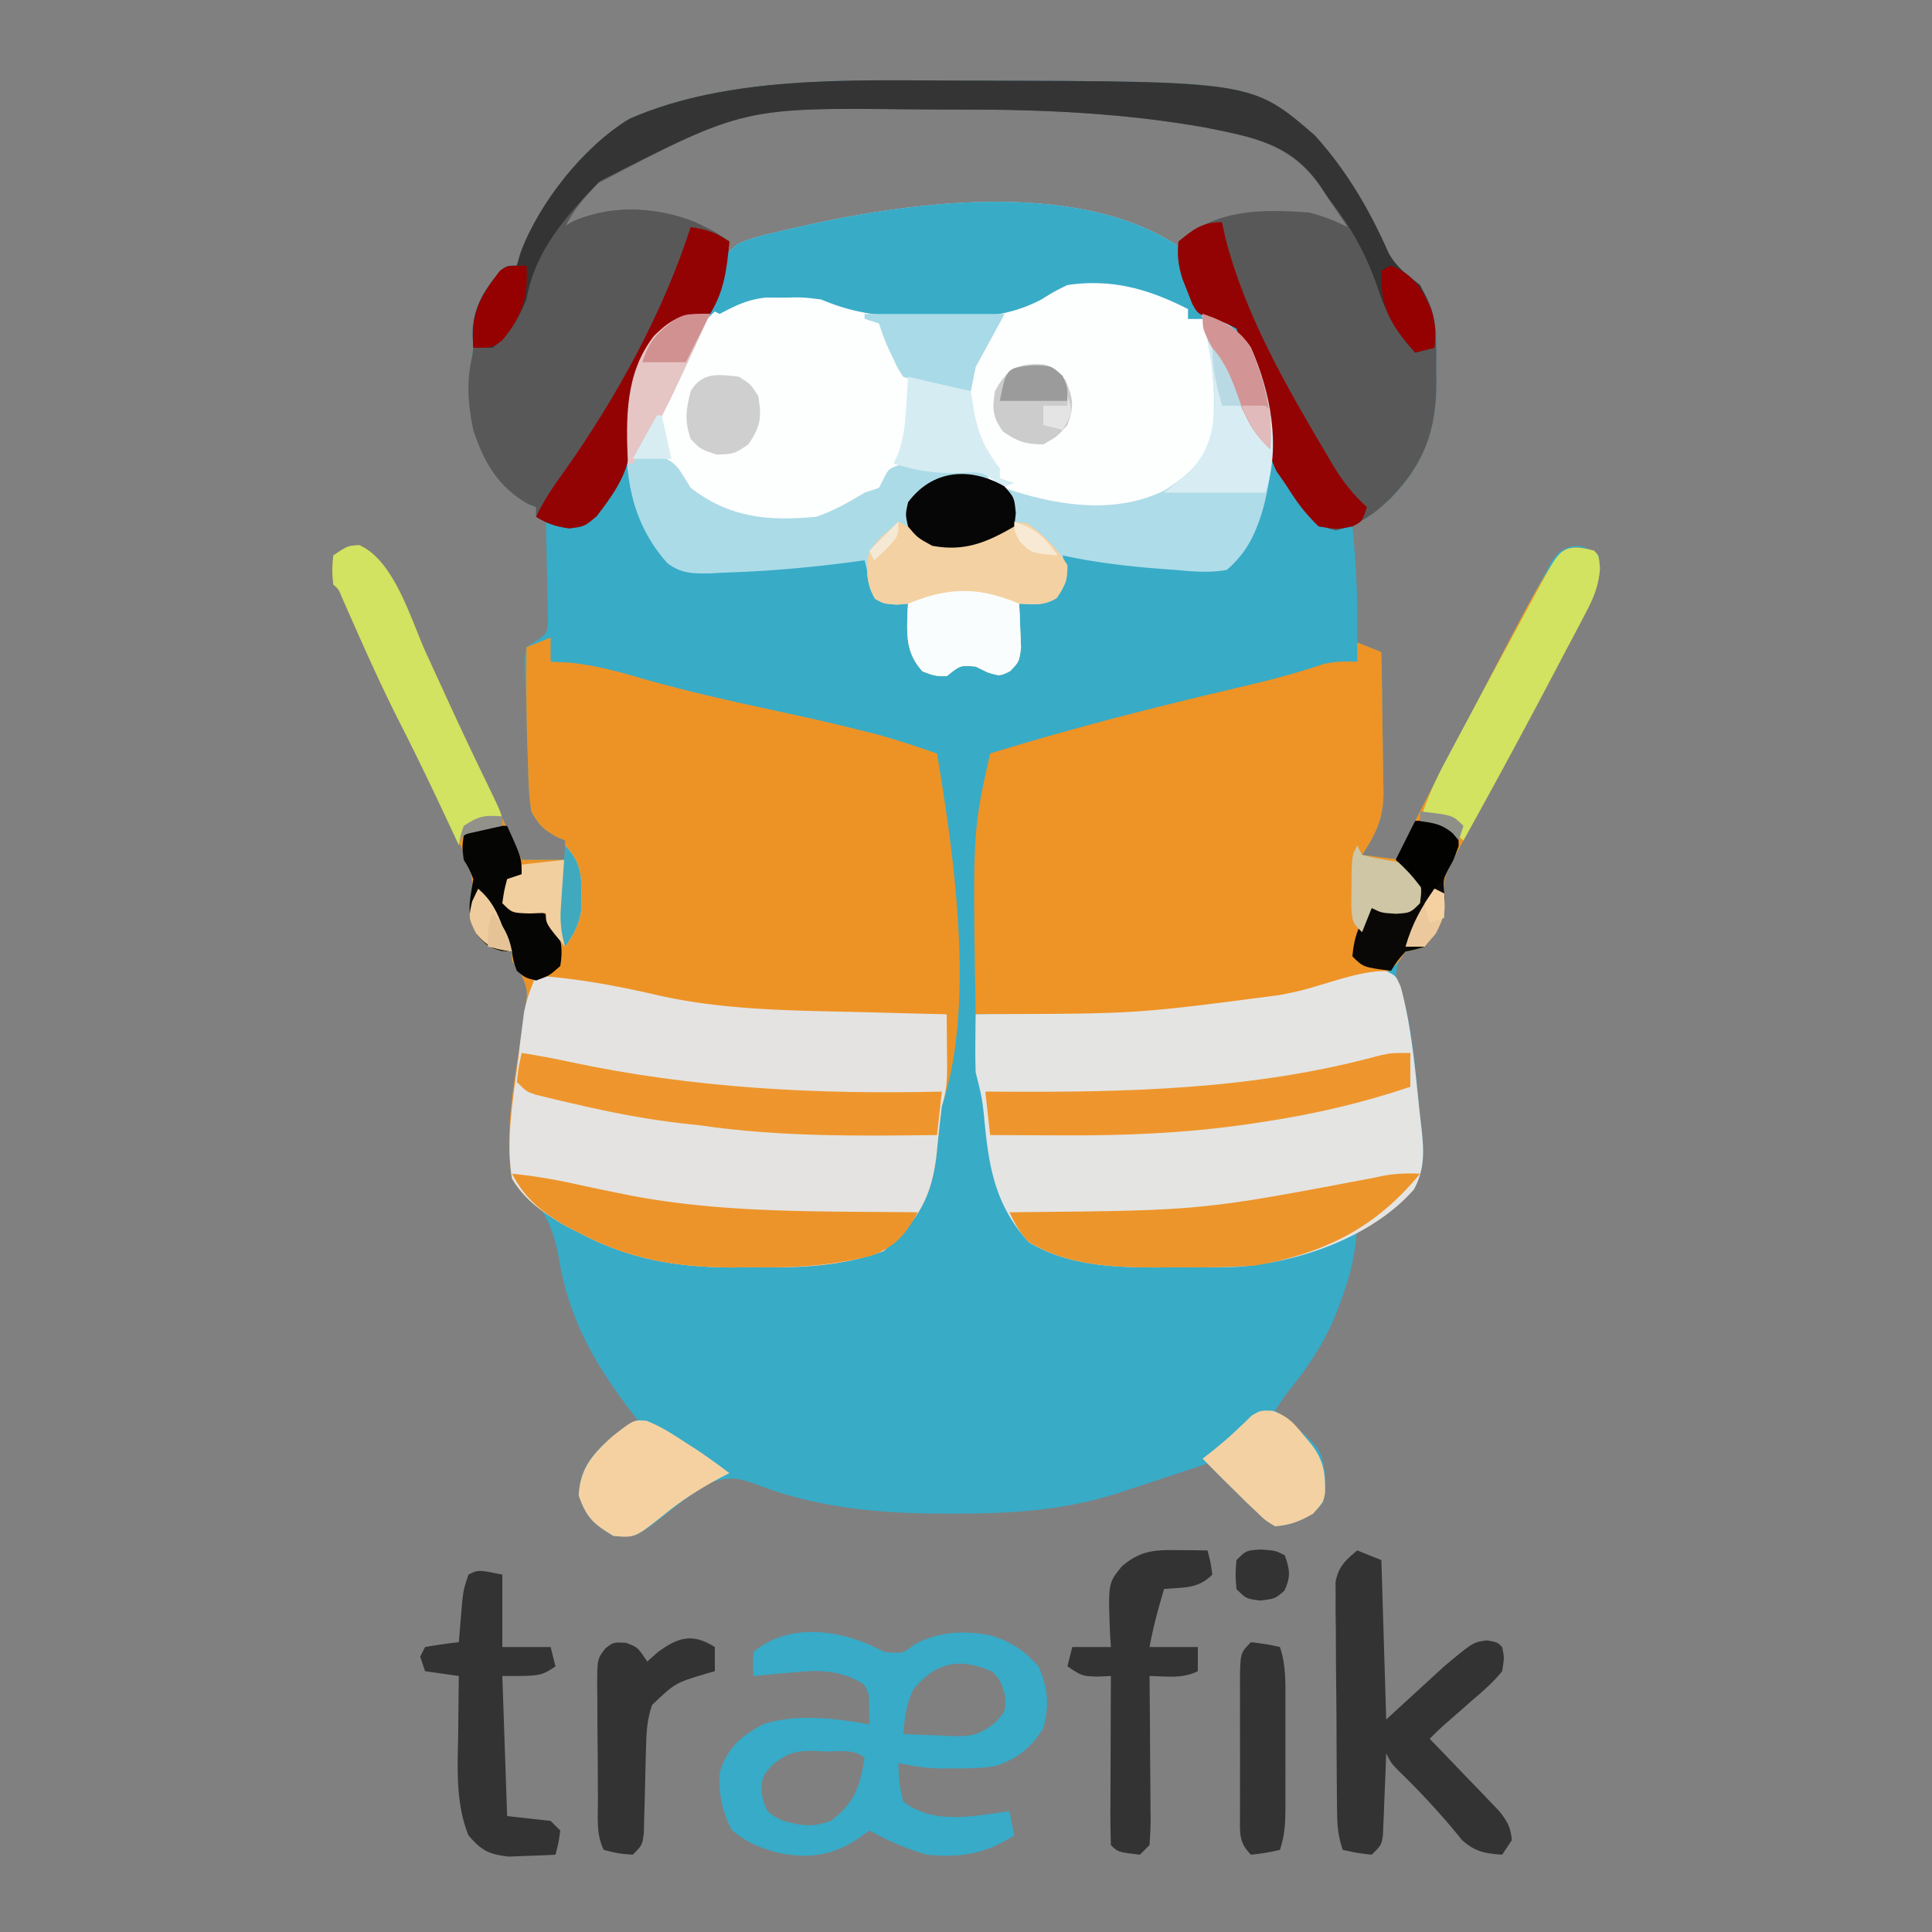 <svg xmlns="http://www.w3.org/2000/svg" width="400" height="400"><rect width="100%" height="100%" fill="#808080" stroke="none"/><path fill="#38ABC7" d="m198.063 16.688 3.235.004c57.953.145 57.953.145 70.874 11.296 6.595 7.257 11.41 15.505 15.344 24.453 1.354 2.71 1.354 2.71 3.968 4.461 3.844 3.205 5.23 6.634 5.792 11.484.127 2.67.133 5.316.099 7.989l.035 2.71c-.043 9.981-2.468 16.701-9.336 23.962-2.545 2.396-5.048 4.213-8.074 5.953l.219 2.203c.673 7.29.898 14.48.781 21.797l5 2q.149 7.284.22 14.57.03 2.474.082 4.948c.049 2.381.071 4.761.089 7.142l.062 2.21c.003 5.456-1.44 8.587-4.453 13.13l8 1 .818-2.636c1.141-3.248 2.493-6.141 4.088-9.188l1.74-3.34 1.854-3.524 1.903-3.638q1.902-3.638 3.812-7.274 2.353-4.484 4.687-8.978 2.984-5.731 6.033-11.428 1.05-1.965 2.084-3.937a378 378 0 0 1 2.793-5.182l1.52-2.82C323 114 323 114 325.512 113.07 328 113 328 113 331 115c.702 5.013-.763 8.2-3.078 12.594l-.979 1.88a754 754 0 0 1-3.193 6.026q-1.098 2.088-2.192 4.176c-5.258 10-10.638 19.934-16.105 29.82q-1.23 2.25-2.453 4.504l-1.213 2.223-1.115 2.117-.982 1.843c-.807 2.124-.804 3.682-.69 5.942 0 4.63-.976 6.43-4 9.875q-1.993.53-4 1c-1.537 2.174-1.537 2.174-2 5l.86 2.484c2.745 8.463 3.184 17.702 4.14 26.516l.262 2.21c.55 4.981.923 8.97-1.88 13.274-3.452 3.674-6.624 5.824-11.382 7.516l-.34 3.512c-.548 4.338-1.68 8.22-3.223 12.3l-.782 2.09c-2.56 6.467-6.282 11.71-10.655 17.098l-2 3 1.426 1.137c7.986 6.564 7.986 6.564 8.922 11.812.152 2.113.152 2.113-.348 6.051-2.958 3.296-5.61 4.64-10 5-2.027-1.223-2.027-1.223-3.937-3.062l-2.06-1.946L256 309l-1.848-1.805A323 323 0 0 1 250 303l-3.5 1.188q-2.75.909-5.5 1.812l-3.738 1.242q-2.037.661-4.075 1.32l-1.898.636c-11.084 3.545-22.215 4.206-33.789 4.177l-2.115.001c-13.303-.025-26.228-1.17-38.72-6.017-4-1.483-5.655-1.667-9.665-.359-2.833 1.663-5.386 3.507-7.945 5.563-7.27 5.75-7.27 5.75-12.055 5.437-4.165-2.515-5.573-3.787-7.187-8.375.25-4.833 1.847-7.22 5.187-10.625 2.26-1.85 4.54-3.408 7-5l-1.137-1.469c-7.76-10.165-13.081-19.375-15.175-32.156-1.25-6.892-3.426-10.815-8.688-15.375-1.695-1.695-1.213-3.73-1.25-6.062.044-9.904 1.61-19.694 2.975-29.487.6-4.549.6-4.549-1.225-8.576L106 199v-2l-2.25-.125C101 196 101 196 98.625 193.438 97 190 97 190 97.707 186.504c.896-6.006-2.044-10.744-4.644-16.004l-1.537-3.226a848 848 0 0 0-9.59-19.364c-3.25-6.404-6.157-12.958-9.056-19.526l-1.095-2.474-.972-2.214c-.693-1.687-.693-1.687-1.813-2.696-.25-2.937-.25-2.937 0-6 3-2 3-2 5.375-2.125 7.12 3.051 10.6 15.228 13.625 21.875l1.68 3.657a5234 5234 0 0 1 3.509 7.648c2.727 5.949 5.49 11.881 8.25 17.815l4.174 8.99 1.4 3.014L108 178h9v-4l-1.812-.75c-2.739-1.565-3.645-2.46-5.188-5.25-.527-3.303-.607-6.597-.687-9.937l-.093-2.84q-.087-2.811-.153-5.624c-.058-2.258-.151-4.51-.262-6.767l-.118-3.457-.113-2.977L109 134l2.002-1.317c2.237-1.523 2.237-1.523 2.452-4.135l-.063-2.872-.04-3.115-.101-3.249-.055-3.283A612 612 0 0 0 113 108l-2-1v-2l-1.687-.687C103.09 100.78 100.163 95.598 98 89c-1.29-5.89-.859-11.085 0-17l-.187-3.562c.282-5.172 2.481-8.404 5.812-12.376C105 55 105 55 107 55l.75-2.61c3.819-10.358 13.128-22.112 22.578-27.788 20.323-8.95 46.01-7.99 67.735-7.914M119 42a130 130 0 0 0-3 4l1 2 2.625-1.5c7.484-3.173 16.59-2.536 24.063.313 3.031 1.33 5.092 2.727 7.312 5.187l1.52-.516c5.94-1.902 11.946-3.313 18.042-4.609l2.396-.517c22.3-4.645 46.52-3.902 68.042 3.642l3 1c2.02-1.302 4.018-2.64 6-4 8.179-3.332 18.081-3.299 26.438-.5L280 48c-4.048-8.059-8.193-15.851-16.937-19.312-20.623-6.37-42.533-7.045-63.932-7.004-3.429.003-6.857-.02-10.285-.045C162.969 21.565 137.494 21.99 119 42m-4 150 1 2Z"/><path fill="#ED9326" d="M74.375 112.875c7.12 3.051 10.6 15.228 13.625 21.875l1.68 3.657a5234 5234 0 0 1 3.509 7.648c2.727 5.949 5.49 11.881 8.25 17.815l4.174 8.99 1.4 3.014L108 178h9v-4l-1.812-.75c-2.739-1.565-3.645-2.46-5.188-5.25-.527-3.303-.606-6.597-.687-9.937l-.102-2.833c-.235-7.076-.33-14.15-.211-21.23l5-2v5l3.875.188c4.855.486 9.394 1.635 14.063 3 7.831 2.284 15.716 4.138 23.687 5.875 15.477 3.38 15.477 3.38 22.5 5.125l3.445.855c4.197 1.171 8.31 2.543 12.43 3.957 3.542 21.27 7.995 52.016 1 73a385 385 0 0 0-1.074 9.844c-.847 7.63-3.07 12.9-8.926 18.156l-2 2c-8.312 3.063-16.714 3.475-25.49 3.391-2.008-.016-4.014 0-6.022.02-11.17-.034-20.978-1.685-30.925-6.849l-3.434-1.746c-4.446-2.58-8.501-5.306-11.129-9.816-1.848-11.088 1.193-23.558 2.725-34.55.6-4.548.6-4.548-1.225-8.575L106 199v-2l-2.25-.125C101 196 101 196 98.625 193.438 97 190 97 190 97.707 186.504c.896-6.006-2.044-10.744-4.644-16.004l-1.537-3.226a848 848 0 0 0-9.59-19.364c-3.25-6.404-6.157-12.958-9.056-19.526l-1.095-2.474-.972-2.214c-.693-1.687-.693-1.687-1.813-2.696-.25-2.937-.25-2.937 0-6 3-2 3-2 5.375-2.125M115 192l1 2Z"/><path fill="#EE9325" d="M330 114c1 1 1 1 1.255 3.65-.304 3.993-1.47 6.406-3.333 9.944l-.979 1.88a754 754 0 0 1-3.193 6.026q-1.098 2.088-2.192 4.176c-5.258 10-10.638 19.934-16.105 29.82q-1.23 2.25-2.453 4.504l-1.213 2.223-1.115 2.117-.982 1.843c-.807 2.124-.804 3.682-.69 5.942 0 4.63-.976 6.43-4 9.875-2.062.625-2.062.625-4 1-.425.626-.85 1.253-1.29 1.898-7.413 9.107-32.11 9.7-43.267 10.902-4.17.341-8.328.322-12.51.298l-2.786-.005a3495 3495 0 0 1-8.71-.03q-2.973-.008-5.947-.014-7.245-.017-14.49-.049c-.62-37.865-.62-37.865 3-54 15.92-4.924 31.97-9.046 48.178-12.89l6.81-1.62c4.719-1.136 9.354-2.43 13.956-3.983 2.405-.593 4.588-.592 7.056-.507v-4l5 2q.149 7.284.22 14.57.03 2.474.082 4.948c.049 2.381.071 4.761.089 7.142l.062 2.21c.003 5.456-1.44 8.587-4.453 13.13l8 1 .818-2.636c1.141-3.248 2.493-6.141 4.088-9.188l1.74-3.34 1.854-3.524 1.903-3.638q1.902-3.638 3.812-7.274 2.353-4.484 4.687-8.978c14.165-27.2 14.165-27.2 21.098-25.422"/><path fill="#595858" d="m198.063 16.688 3.235.004c57.953.145 57.953.145 70.874 11.296 6.595 7.257 11.41 15.505 15.344 24.453 1.354 2.71 1.354 2.71 3.968 4.461 3.844 3.205 5.23 6.634 5.792 11.484.127 2.67.133 5.316.099 7.989l.035 2.71c-.043 9.969-2.448 16.744-9.363 23.962-3.68 3.511-6.503 5.588-11.485 6.766-5.533-1.263-7.601-5.203-10.562-9.813l-1.645-2.348c-1.706-3.34-1.951-6.175-2.293-9.902-.667-6.231-2.18-11.21-5.062-16.75l-1-3c-2.376-1.184-2.376-1.184-5-2-3-1-3-1-4.168-3.11l-1.02-2.64-1.042-2.61c-.802-2.75-1.112-4.796-.77-7.64 8.038-6.699 16.983-6.738 27-6 2.964.727 5.247 1.652 8 3q-2.114-3.164-4.25-6.312l-1.2-1.803c-6.106-8.96-13.7-10.409-23.925-12.447-16.8-3.005-33.442-3.786-50.494-3.754-3.429.003-6.857-.02-10.285-.045-35.069-.357-35.069-.357-65.033 15.299-2.758 2.82-5.034 5.504-6.813 9.062l2.625-1.5c7.5-3.18 16.599-2.547 24.063.375 2.661 1.208 4.865 2.493 7.312 4.125-.482 5.495-1.01 10.235-4 15-2.246 1.01-4.474 1.635-6.848 2.285C136.79 68.402 135.7 69.93 134 73c-2.383 5.671-3.064 10.746-3.125 16.875-.381 7.4-2.992 11.299-7.355 16.992C121 109 121 109 117.848 109.383c-2.742-.369-4.509-.943-6.848-2.383v-2l-1.687-.687C103.09 100.78 100.163 95.598 98 89c-1.29-5.89-.859-11.085 0-17l-.187-3.562c.282-5.172 2.481-8.404 5.812-12.376C105 55 105 55 107 55l.75-2.61c3.819-10.358 13.128-22.112 22.578-27.788 20.323-8.95 46.01-7.99 67.735-7.914"/><path fill="#E4E4E3" d="M287 201.063c2 .937 2 .937 3.023 3.304 2.33 8.663 3.012 17.734 3.977 26.633l.262 2.21c.526 4.768.842 8.831-1.563 13.099-8.696 9.85-23.659 15.011-36.468 15.974-3.388.098-6.76.14-10.149.108-2.08-.016-4.158 0-6.238.02-9.222.013-18.765-.343-26.844-5.224-6.54-7.152-8.125-14.599-9.062-23.937-.551-5.704-.551-5.704-1.938-11.25a140 140 0 0 1-.062-6.187l.027-3.293L202 210l3.522-.044c29.906-.08 29.906-.08 59.478-3.956l2.544-.514c5.93-1.213 13.662-4.605 19.456-4.423"/><path fill="#FDFEFE" d="M238 59.313c3.026 1.164 5.675 2.362 8 4.687v2h3c4.043 7.009 3.879 16.17 3 24-2.39 6.77-7.417 10.883-13.754 13.96-11.249 3.602-22.882 1.183-33.246-3.96l-1-2-2.125.035c-4.538.043-8.793.058-13.25-.847-3.729-.605-3.729-.605-6.25 2L180 102c-8.43 6.147-15.814 6.877-26 6-6.689-1.872-11.193-6.289-15-12-1.964-.577-1.964-.577-4.125-.687L131 95l.96-1.738 1.415-2.575 1.656-2.992c1.521-2.8 2.927-5.645 4.313-8.515l1.264-2.554a243 243 0 0 0 2.436-5.074c2.484-4.958 4.69-7.804 9.886-9.95 3.243-.944 6.202-1.093 9.57-1.04l3.719.004C170 61 170 61 173.516 62.492c5.674 2.296 11.631 2.066 17.673 2.064 2.044.006 4.084.061 6.127.118 8.115.101 14.007-1.084 21.008-5.326 6.181-3.114 13.258-1.99 19.676-.035"/><path fill="#E4E3E2" d="M111 202c8.825.58 17.172 2.199 25.775 4.184 13.852 3.054 27.978 3.032 42.1 3.379l5.012.13q6.056.159 12.113.307.04 3.906.063 7.813l.025 2.236c.015 3.25-.053 5.845-1.088 8.951a385 385 0 0 0-1.074 9.844c-.847 7.63-3.07 12.9-8.926 18.156l-2 2c-8.312 3.063-16.714 3.475-25.49 3.391-2.008-.016-4.014 0-6.022.02-11.17-.034-20.978-1.685-30.925-6.849l-3.434-1.746c-4.446-2.58-8.501-5.306-11.129-9.816-1.374-8.246.383-17.282 1.375-25.5l.381-3.185c.13-1 .26-2.002.392-3.034l.35-2.717c.53-2.704 1.402-5.043 2.502-7.564"/><path fill="#AEDCE8" d="M244 51c1.168 2.496 1.168 2.496 2.188 5.438l1.042 2.933C248 62 248 62 248 65l2.188.188c3.86 1.115 5.278 2.693 7.812 5.812 5.96 11.004 6.736 22.962 3.313 35-1.538 4.96-3.358 8.557-7.313 12-3.575.645-6.962.338-10.562 0l-2.97-.209c-6.89-.525-13.71-1.323-20.468-2.791l.598 2.324c.402 2.676.402 2.676-1.16 5.489-3.053 2.739-4.469 2.378-8.438 2.187l.14 2.52.11 3.293.14 3.269C211 137 211 137 209.146 138.938 207 140 207 140 204.437 139.188L202 138c-3.185-.277-3.185-.277-6 2-2.5-.062-2.5-.062-5-1-3.421-3.775-3.271-7.373-3.105-12.207L188 125l-2.312.188C183 125 183 125 181.188 124c-1.912-3.22-1.938-6.429-1.188-10 2.25-3 2.25-3 5-5 4 0 4 0 5.688 1.5 3.608 2.34 7.13 2.047 11.312 1.5 2.516-.799 4.637-1.793 7-3 .21-4.14.21-4.14-1-8l1.844.656c10.134 3.22 21.528 4.705 31.344-.156 4.7-3.059 8.177-6.02 9.812-11.5.897-8.168.046-16.07-2-24h-3v-2c-8.11-4.164-15.816-6.355-25-5-2.723 1.328-2.723 1.328-5.402 3-6.717 3.498-12.895 3.824-20.308 3.617-2.053-.055-4.1-.061-6.153-.06-7.184-.095-12.559-.779-19.137-3.557-3.832-.467-3.832-.467-7.625-.375l-3.79-.023c-3.82.424-6.223 1.613-9.585 3.398l-2-1c2.208-10.48 2.208-10.48 5.824-13.547C155.532 49.3 158.121 48.635 161 48l2.176-.513C186.794 41.935 222.537 36.69 244 51"/><path fill="#595858" d="m148 48 3 2c-.482 5.495-1.01 10.235-4 15-2.246 1.01-4.474 1.635-6.848 2.285C136.79 68.402 135.7 69.93 134 73c-2.383 5.671-3.064 10.746-3.125 16.875-.381 7.4-2.992 11.299-7.355 16.992C121 109 121 109 117.848 109.383c-2.742-.369-4.509-.943-6.848-2.383v-2l-1.687-.687C103.093 100.783 100.16 95.597 98 89c-1.15-5.332-1.55-10.73 0-16 2.875-2.187 2.875-2.187 6-4 3.343-3.702 4.677-7.708 5.875-12.5 1.721-5.355 4.066-8.195 9-10.812C128.526 41.792 138.996 43.153 148 48"/><path fill="#FDFEFE" d="M178 64c5.253 4.417 9.537 9.817 10.309 16.785.324 8.245-.758 13.925-6.309 20.215-2.513 2.077-5.045 3.633-8 5l-2.29 1.102c-6.596 2.186-15.97 2.216-22.335-.79-4.362-2.674-7.547-6.07-10.375-10.312-1.964-.577-1.964-.577-4.125-.687L131 95l.96-1.738 1.415-2.575 1.656-2.992c1.521-2.8 2.927-5.645 4.313-8.515l1.264-2.554a243 243 0 0 0 2.436-5.074c2.484-4.958 4.69-7.804 9.886-9.95C161.024 59.247 170.6 60.026 178 64"/><path fill="#38ABC7" d="M244 51a96 96 0 0 1 2.688 7.625l.681 2.14A615 615 0 0 1 249 66h-3v-2c-8.11-4.164-15.816-6.355-25-5-2.723 1.328-2.723 1.328-5.402 3-6.717 3.498-12.895 3.824-20.308 3.617-2.053-.055-4.1-.061-6.153-.06-7.184-.095-12.559-.779-19.137-3.557-3.832-.467-3.832-.467-7.625-.375l-3.79-.023c-3.82.424-6.223 1.613-9.585 3.398l-2-1c2.208-10.48 2.208-10.48 5.824-13.547C155.532 49.3 158.121 48.635 161 48l2.176-.513C186.794 41.935 222.537 36.69 244 51"/><path fill="#37ABC8" d="M183 342c3.88.366 3.88.366 6.188-1.437 5.008-2.783 10.418-3.06 16-1.938 4.155 1.269 6.885 3.1 9.812 6.375 2.02 4.58 2.27 7.97 1 12.813-2.52 4.015-5.254 6.276-9.79 7.78-2.907.535-5.692.539-8.648.532l-3.37.008A42.3 42.3 0 0 1 186 365c.134 4.08.134 4.08 1 8 6.452 4.916 14.47 2.956 22 2l1 5c-5.954 3.804-11.002 4.666-18 4-4.209-1.14-8.17-2.925-12-5l-2.75 1.938c-5.378 3.413-10.24 3.922-16.562 2.566-3.678-1.07-6.248-2.13-9.188-4.629-2.056-3.942-2.688-7.44-2.5-11.875 1.674-5.219 4.228-7.423 9-10 6.828-2.276 15.024-1.213 22 0l-.062-3.812-.036-2.145c-.818-2.39-.818-2.39-3.933-3.824-4.222-1.58-7.986-1.364-12.406-.906l-2.217.185A369 369 0 0 0 156 347c-.133-2.39-.133-2.39 0-5 7.764-6.394 18.833-4.473 27 0m6.094 7.785c-1.483 3.003-1.745 5.907-2.094 9.215 2.564.136 5.121.234 7.688.313l2.185.126c4.192.096 5.692-.103 9.143-2.763 2.283-2.54 2.283-2.54 2.047-5.801-.883-2.851-.883-2.851-2.563-4.75-6.757-3.04-11.77-2.02-16.406 3.66m-29.063 15.512c-2.356 2.625-2.356 2.625-2.281 6.328.96 3.644.96 3.644 4.438 5.375 3.993 1.048 5.936 1.348 9.812 0 4.949-3.712 6.022-7.13 7-13-1.976-1.976-5.563-1.32-8.25-1.375l-2.027-.113c-3.904-.07-5.574.373-8.692 2.785"/><path fill="#353434" d="m198.063 16.688 3.235.004c57.953.145 57.953.145 70.874 11.296 6.595 7.257 11.41 15.505 15.344 24.453 1.734 2.99 3.762 4.473 6.484 6.559 2.415 4.496 3.373 7.907 3 13l-4 1c-4.043-4.384-6.058-8.118-7.875-13.75-2.434-6.969-5.54-12.43-10.125-18.25l-1.613-2.465c-6.008-8.846-13.835-10.107-23.887-12.16-16.759-2.938-33.37-3.723-50.369-3.69-3.429.002-6.857-.021-10.285-.046-34.767-.384-34.767-.384-64.658 14.861C117.174 44.743 110.743 51.89 109 62c-1.732 4.094-3.478 7.225-7 10h-4c-.566-6.939 1.2-10.661 5.625-15.937C105 55 105 55 107 55l.75-2.61c3.819-10.358 13.128-22.112 22.578-27.788 20.323-8.95 46.01-7.99 67.735-7.914"/><path fill="#ABDBE7" d="M147 65c-9.507 20.62-9.507 20.62-15 29l3.25.125c4.856 1.133 5.143 2.768 7.75 6.875 8.094 6.228 16.045 6.93 26 6 3.641-1.269 6.722-3 10-5l3-1 1-2c1-2 1-2 4-3 1.911.23 3.822.466 5.727.742 3.754.426 7.5.337 11.273.258l1 3c1.967 1.15 1.967 1.15 4 2 1 1 1 1 1.063 4.063L210 109c-5.675 3.302-10.37 5.31-17 4-3.062-2-3.062-2-5-4-3.653 1.25-4.78 1.671-7 5-.39 1.99-.732 3.99-1 6l-1-4-3.2.438c-8.657 1.117-17.323 1.872-26.05 2.124l-2.667.155c-3.559.052-6.052.075-8.939-2.144-7.639-8.584-8.893-18.463-8.464-29.534.523-8.093 2.458-14.32 8.32-20.039 3.08-2.117 5.33-2.06 9-2"/><path fill="#333" d="m281 321 5 2 1 33 12-11c6-5 6-5 8.813-5.375C310 340 310 340 311 341c.46 2.176.46 2.176 0 5-1.867 2.355-4.094 4.241-6.375 6.188l-1.828 1.615q-1.68 1.484-3.377 2.948c-1.18 1.038-2.308 2.137-3.42 3.249l1.453 1.497c2.17 2.244 4.327 4.498 6.485 6.753l2.287 2.355 2.177 2.286 2.016 2.094c1.655 2.108 2.375 3.35 2.582 6.015l-2 3c-3.6-.284-5.526-.582-8.273-3.004l-2.102-2.558a163 163 0 0 0-11.094-11.844C288 365 288 365 287 363l-.06 1.712c-.095 2.555-.205 5.109-.315 7.663l-.094 2.695-.117 2.578-.095 2.38C286 382 286 382 284 384c-3.125-.375-3.125-.375-6-1-1.013-3.039-1.144-5.144-1.177-8.326l-.039-3.297-.022-3.56-.025-3.658q-.02-3.833-.032-7.664a1712 1712 0 0 0-.105-11.74q-.015-3.719-.026-7.439l-.053-3.554.009-3.307-.018-2.906c.623-3.254 1.997-4.452 4.488-6.549"/><path fill="#F3D1A2" d="M186 108a56.5 56.5 0 0 1 7 4c4.935.837 8.892.323 13.25-2.125 3.463-1.91 3.463-1.91 6.375-1.562 3.416 2.427 6.18 5.095 8.375 8.687.07 3.072-.533 4.288-2.187 6.813-2.582 1.69-4.79 1.265-7.813 1.187l.14 2.52.11 3.293.14 3.269C211 137 211 137 209.146 138.938 207 140 207 140 204.437 139.188L202 138c-3.185-.277-3.185-.277-6 2-2.5-.062-2.5-.062-5-1-3.421-3.775-3.271-7.373-3.105-12.207L188 125l-2.312.188C183 125 183 125 181.188 124c-1.907-3.211-1.959-6.437-1.188-10 2.438-2.937 2.438-2.937 5-5z"/><path fill="#EC952B" d="M294 243c-9.13 11.17-19.773 16.5-34 19-4.646.353-9.262.434-13.918.391-2.08-.016-4.158 0-6.238.02-9.292.014-18.882-.334-26.969-5.349-1.792-1.971-2.75-3.676-3.875-6.062l2.984-.044c36.814-.344 36.814-.344 72.844-7.186 3.182-.773 5.912-.913 9.172-.77"/><path fill="#EC942A" d="M106 243c4.83.483 9.453 1.297 14.188 2.375A760 760 0 0 0 128 247l2.028.416c19.688 3.855 39.99 3.327 59.972 3.584-2.455 4.542-4.6 7.09-9.47 8.936-7.72 2-15.057 2.53-23.02 2.455-2.008-.016-4.014 0-6.022.02-11.17-.034-20.978-1.685-30.925-6.849l-3.434-1.746c-5.046-2.929-8.39-5.626-11.129-10.816"/><path fill="#EE962D" d="M292 218v7c-9.976 3.39-19.89 5.668-30.312 7.25l-3.248.493c-12.764 1.847-25.315 2.396-38.19 2.32q-2.23-.008-4.46-.014-5.396-.017-10.79-.049l-1-9 2.177.016c26.853.17 53.138-.338 79.249-7.434C288 218 288 218 292 218M108 218c3.365.526 6.694 1.137 10.02 1.867 25.323 5.42 51.15 6.762 76.98 6.133l-1 9c-16.466.204-32.67.38-49-2l-3.676-.402c-7.683-.867-15.112-2.342-22.637-4.098l-2.807-.648-2.618-.633-2.345-.565C109 226 109 226 107 224c.375-3.125.375-3.125 1-6"/><path fill="#333" d="m244.188 320.938 3.292.027L250 321c.625 2.375.625 2.375 1 5-3.006 3.006-5.824 2.596-10 3-1.17 3.98-2.257 7.916-3 12h10v5c-3.215 1.607-6.436 1.057-10 1a2641.599 2641.599 0 0 1 .11 14.844q.016 2.526.04 5.052c.025 2.417.036 4.835.045 7.252l.032 2.29c0 1.855-.105 3.71-.227 5.562l-2 2c-4.556-.556-4.556-.556-6-2-.089-2.594-.115-5.16-.098-7.754l.005-2.35c.005-2.486.018-4.972.03-7.459q.008-2.522.014-5.044.017-6.197.049-12.393l-2.812.125C224 347 224 347 221 345l1-4h8l-.176-2.633c-.414-10.588-.414-10.588 2.488-14.117 3.993-3.343 6.828-3.367 11.875-3.312M104 326v15h10l1 4c-3 2-3 2-11 2l1 29 9 1 2 2c-.375 2.625-.375 2.625-1 5-2.061.109-4.124.186-6.187.25l-3.481.14c-4.16-.487-5.593-1.218-8.332-4.39-2.77-6.78-2.238-14.381-2.125-21.562l.027-3.346q.035-4.047.098-8.092l-7-1-1-3 1-2c2.322-.407 4.657-.744 7-1l.184-2.3.254-3.012c.08-.987.162-1.973.246-2.989C96 329 96 329 97 326c2-1 2-1 7 0"/><path fill="#D2E261" d="M330 114c1 1 1 1 1.255 3.65-.304 3.993-1.47 6.406-3.333 9.944l-.98 1.881a751 751 0 0 1-3.192 6.025l-2.184 4.158A1735 1735 0 0 1 303 174l-1.828-1.457c-2.422-1.72-4.258-2.138-7.172-2.543 1.394-4.599 3.29-8.737 5.563-12.953l1.054-1.982q1.685-3.16 3.383-6.315l2.319-4.334c2.218-4.143 4.448-8.28 6.681-12.416l1.746-3.24q2.084-3.855 4.192-7.697l1.193-2.199c2.91-5.245 3.98-6.374 9.869-4.864M74.375 112.875c7.266 3.114 10.8 15.675 13.875 22.438q1.285 2.805 2.574 5.608l1.713 3.735c2.897 6.315 5.89 12.583 8.923 18.834 2.54 5.294 2.54 5.294 2.54 7.51l-1.715.367-2.222.508-2.215.492c-2.055.463-2.055.463-2.848 2.633l-1.469-3.156c-3.395-7.27-6.833-14.504-10.469-21.656-3.635-7.161-6.939-14.456-10.18-21.803-.363-.816-.724-1.633-1.097-2.475l-.972-2.214c-.693-1.687-.693-1.687-1.813-2.696-.25-2.937-.25-2.937 0-6 3-2 3-2 5.375-2.125"/><path fill="#940303" d="m253 46 .688 3.188c4.156 16.23 12.72 30.93 21.187 45.25l1.081 1.843c2.02 3.344 4.157 6.085 7.044 8.719-1 3-1 3-3 4-3.187.625-3.187.625-7 0-2.805-2.69-4.905-5.739-7-9l-1.645-2.348c-1.706-3.34-1.951-6.175-2.293-9.902-.667-6.231-2.18-11.21-5.062-16.75l-1-3c-2.376-1.184-2.376-1.184-5-2-3-1-3-1-4.168-3.11l-1.02-2.64-1.042-2.61c-.804-2.756-1.126-4.79-.77-7.64 3.132-2.575 4.894-4 9-4"/><path fill="#333" d="M148 341v5l-1.828.516c-6.397 1.933-6.397 1.933-11.172 6.484-1.058 3.174-1.17 5.574-1.246 8.91l-.1 3.498q-.091 3.66-.172 7.32l-.103 3.495-.076 3.21C133 382 133 382 131 384c-3.062-.25-3.062-.25-6-1-1.626-3.251-1.184-6.829-1.203-10.402l-.017-2.526q-.015-2.647-.02-5.293c-.01-2.702-.041-5.403-.073-8.105l-.015-5.139-.038-2.453c.023-5.642.023-5.642 1.728-7.827C127 340 127 340 129.562 340.125 132 341 132 341 134 344l2.188-1.937c4.289-3.146 7.2-3.967 11.812-1.063"/><path fill="#940303" d="M143 47c3.375.547 5.082 1.055 8 3-.482 5.495-1.01 10.235-4 15-2.246 1.01-4.474 1.635-6.848 2.285C136.79 68.402 135.7 69.93 134 73c-2.383 5.671-3.064 10.746-3.125 16.875-.381 7.4-2.992 11.299-7.355 16.992C121 109 121 109 117.848 109.383c-2.742-.369-4.509-.943-6.848-2.383 1.622-3.567 3.777-6.574 6.063-9.75C127.753 82.066 137.299 64.702 143 47"/><path fill="#F5D1A2" d="M133.871 294.164c2.784 1.093 5.123 2.58 7.629 4.211l2.844 1.836A130 130 0 0 1 151 305l-1.652.848c-4.358 2.316-8.223 4.757-12.036 7.902-5.867 4.645-5.867 4.645-10.312 4.25-4.165-2.515-5.573-3.787-7.187-8.375.29-5.619 2.866-8.526 6.94-12.21 4.456-3.484 4.456-3.484 7.118-3.25"/><path fill="#D7EDF3" d="M249 65c4.274 1.62 7.463 3.096 10 7 4.028 9.128 6.231 20.307 3 30h-21l5-4c4.294-4.474 5.343-8.67 5.438-14.812-.22-6.193-1.058-12.152-2.438-18.188"/><path fill="#333" d="M259 340c3.125.375 3.125.375 6 1 1.241 3.724 1.143 7.184 1.133 11.063l.003 2.386q0 2.498-.006 4.993c-.005 2.548 0 5.096.007 7.644q0 2.426-.004 4.851l.006 2.311c-.014 3.183-.125 5.71-1.139 8.752-2.875.625-2.875.625-6 1-2.66-2.66-2.25-4.655-2.278-8.274l.012-2.601-.005-2.667q-.002-2.794.01-5.589c.011-2.857 0-5.715-.012-8.572q0-2.711.007-5.422l-.012-2.601c.048-6.044.048-6.044 2.278-8.274"/><path fill="#F4D1A2" d="M263.484 292.086c3.028 1.1 4.24 2.372 6.266 4.851l1.797 2.153c2.48 3.259 2.853 5.815 2.8 9.937C274 311 274 311 271.814 313.437 269 315 267.187 315.734 264 316c-1.992-1.187-1.992-1.187-3.875-3l-2.055-1.941L256 309l-2.07-2.027A369 369 0 0 1 249 302l2.063-1.625c1.592-1.287 3.17-2.598 4.652-4.012.883-.83.883-.83 1.785-1.675l1.656-1.614C261 292 261 292 263.484 292.086"/><path fill="#FAFDFD" d="M211 125c.108 1.936.186 3.874.25 5.813l.14 3.269C211 137 211 137 209.146 138.938 207 140 207 140 204.437 139.188L202 138c-3.185-.277-3.185-.277-6 2-2.5-.062-2.5-.062-5-1-3.421-3.775-3.271-7.373-3.105-12.207L188 125c8.38-3.506 14.633-3.554 23 0"/><path fill="#050504" d="M105 171c3 6.625 3 6.625 3 10l-3 2 1 5 3.313.188c3.687.812 3.687.812 5.624 3 1.239 3.277 1.666 5.346 1.063 8.812-2.25 2-2.25 2-5 3-2.25-.562-2.25-.562-4-2-.75-2.125-.75-2.125-1-4l-2.25-.125C101 196 101 196 98.625 193.438c-2.134-4.516-1.41-6.574-.625-11.438-.875-2.167-.875-2.167-2-4-.312-2.625-.312-2.625 0-5 3.435-2.29 4.985-2.178 9-2"/><path fill="#0A0806" d="M293 170c5.411-.36 5.411-.36 7.938 1.188C302 173 302 173 301.813 175.438 301 178 301 178 299.938 179.813c-1.205 2.384-1.205 2.384-.813 6.062.115 4.388-1.197 6.79-4.125 10.125-2.062.625-2.062.625-4 1-1.754 1.977-1.754 1.977-3 4-5.75-.75-5.75-.75-8-3 .318-3.924 1.384-7.046 4-10 2.751-.393 5.201-.18 8 0 1.243-1.041 1.243-1.041 1.313-3.312-.402-3.455-1.712-4.493-4.313-6.688z"/><path fill="#A9DAE7" d="M179 65h29l-6 11-1 5q-2.657-.466-5.312-.937l-2.989-.528C190 79 190 79 187 78c-1.133-1.742-1.133-1.742-2.125-3.875l-1.008-2.117C183 70 183 70 182 67l-3-1z"/><path fill="#D5ECF3" d="m188 78 13 3 .75 4.625c.925 4.733 2.386 7.556 5.25 11.375v2l3 1-3 1-1.176-1.496c-2.463-2.03-3.865-1.748-7.012-1.567-5.032.154-9.006-.486-13.812-1.937l.96-2.074c1.181-3.324 1.452-6.224 1.665-9.739z"/><path fill="#060606" d="M207.938 100.688C210 103 210 103 210.313 106.25L210 109c-5.712 3.323-10.336 5.254-17 4-3.062-1.687-3.062-1.687-5-4-.562-2.5-.562-2.5 0-5 5.055-6.805 12.848-7.385 19.938-3.312"/><path fill="#E6C5C5" d="M147 65c-10.478 22.767-10.478 22.767-16 31h-1c-.398-9.406-.62-18.742 5.438-26.5 3.987-3.89 6.082-4.59 11.562-4.5"/><path fill="#CCC" d="M216.09 75.45c1.91.55 1.91.55 4.472 3.175 1.652 3.877 1.893 5.438.438 9.375-2.187 2.438-2.187 2.438-5 4-3.63 0-5.42-.588-8.375-2.687C205.473 86.25 205.4 84.676 206 81c2.47-4.734 4.952-5.887 10.09-5.55"/><path fill="#CFCFCF" d="M153 78c2.438 1.563 2.438 1.563 4 4 .725 4.429.495 6.28-2.062 10-2.938 2-2.938 2-6.563 2.125C145 93 145 93 143 90.875c-1.298-3.732-.986-6.072 0-9.875 2.329-4.01 5.736-3.524 10-3"/><path fill="#F2CF9F" d="M117 175c2.985 3.293 3.408 5.536 3.375 9.938l.023 3.09c-.445 3.321-1.499 5.244-3.398 7.972-4-4.75-4-4.75-4-7l-3.375.125C106 189 106 189 104 187c.375-2.625.375-2.625 1-5l3-1v-2l9-1z"/><path fill="#CEC6A5" d="m281 175 1 2c2.24.603 4.486.956 6.773 1.34 2.554.757 3.61 1.565 5.227 3.66.313 2.563.313 2.563 0 5-2 2-2 2-5 2.188-3-.188-3-.188-5-1.188l-2 5c-2-2-2-2-2.23-5.187l.043-3.813.019-3.812C280 177 280 177 281 175"/><path fill="#D29494" d="M249 65c4.304 1.353 7.549 3.18 10 7 2.84 6.935 4.588 13.506 4 21-2.201-2.037-3.626-3.89-4.937-6.582l-1.024-2.076L256 82.188l-1.04-2.12a811 811 0 0 1-2.01-4.133 207 207 0 0 0-2.7-5.26C249 68 249 68 249 65"/><path fill="#950101" d="M288 55c4.6 1.816 6.306 4.625 8.285 8.926.952 2.76 1.004 5.185.715 8.074l-4 1c-4.913-5.56-7.357-9.317-7-17zM109 55c.39 6.501-.829 10.338-4.937 15.375C102 72 102 72 98 72c-.571-6.997 1.283-10.49 5.5-15.937C105 55 105 55 109 55"/><path fill="#020201" d="M293 170c5.411-.36 5.411-.36 7.938 1.188C302 173 302 173 302 175.188c-1.416 3.982-3.65 7.318-6 10.812l-1.812-2.312c-2.226-2.828-2.226-2.828-5.188-5.688z"/><path fill="#333" d="M261 320.813c3 .187 3 .187 5 1.187 1.05 2.99 1.275 4.4-.062 7.313-1.938 1.687-1.938 1.687-5 2.062C258 331 258 331 256 329c-.25-3-.25-3 0-6 2-2 2-2 5-2.187"/><path fill="#9B9B9B" d="M213.938 75.625c3.746.088 3.746.088 6.062 2.188C221 80 221 80 221 83h-14c1.369-6.845 1.369-6.845 6.938-7.375"/><path fill="#D19191" d="m147 65-5 10h-9c1.353-4.427 3.233-6.363 7-9 2-1 2-1 7-1"/><path fill="#EECC9E" d="M99 184c2.792 2.408 3.897 4.761 5.188 8.188l1.042 2.73L106 197c-3.798-.537-4.747-.72-7.437-3.687C97 190 97 190 97.75 186.625z"/><path fill="#41A9BE" d="M117 175c2.985 3.293 3.408 5.536 3.375 9.938l.023 3.09c-.445 3.321-1.499 5.244-3.398 7.972-.825-2.834-1.08-5.17-.879-8.11l.147-2.285.17-2.355.158-2.402q.195-2.925.404-5.848"/><path fill="#ECC99C" d="m297 184 2 1c.42 3.562-.04 5.075-1.75 8.313L295 196h-4c1.319-4.615 3.214-8.099 6-12"/><path fill="#D7EDF2" d="M136 86h1l2 9h-8z"/><path fill="#E1BBBB" d="M257 84a100 100 0 0 1 5 0c1 1 1 1 1.098 2.848L263 93c-2.969-2.545-4.362-5.49-6-9"/><path fill="#F8E9D4" d="M210 108c4.419 1.35 6.343 3.261 9 7-5.506-.49-5.506-.49-7.875-2.937C210 110 210 110 210 108"/><path fill="#E5C397" d="M102 189c2.154 2.622 3.4 4.644 4 8l-5-1c0-4 0-4 1-7"/><path fill="#B9DAE4" d="M251 72c3.172 3.625 4.429 7.512 6 12h-4c-1.138-4.266-2-7.565-2-12"/><path fill="#E4E4E4" d="M221 82c1 3 1 3 .063 5.188L220 89l-4-1v-4h5z"/><path fill="#F5D1A1" d="m297 184 2 1v5l-3 1c-.625-1.812-.625-1.812-1-4z"/><path fill="#8E8F89" d="M294 168c6.75.75 6.75.75 9 3l-1 3-1.187-1.437c-2.221-1.915-3.947-2.176-6.813-2.563z"/><path fill="#92928B" d="M104 169v2l-1.715.367-2.222.508-2.215.492c-2.055.463-2.055.463-2.848 2.633.313-1.875.313-1.875 1-4 3.228-2.152 4.284-2.2 8-2"/><path fill="#F5E9D6" d="M186 108c0 3 0 3-2.5 5.688L181 116l-1-2z"/></svg>